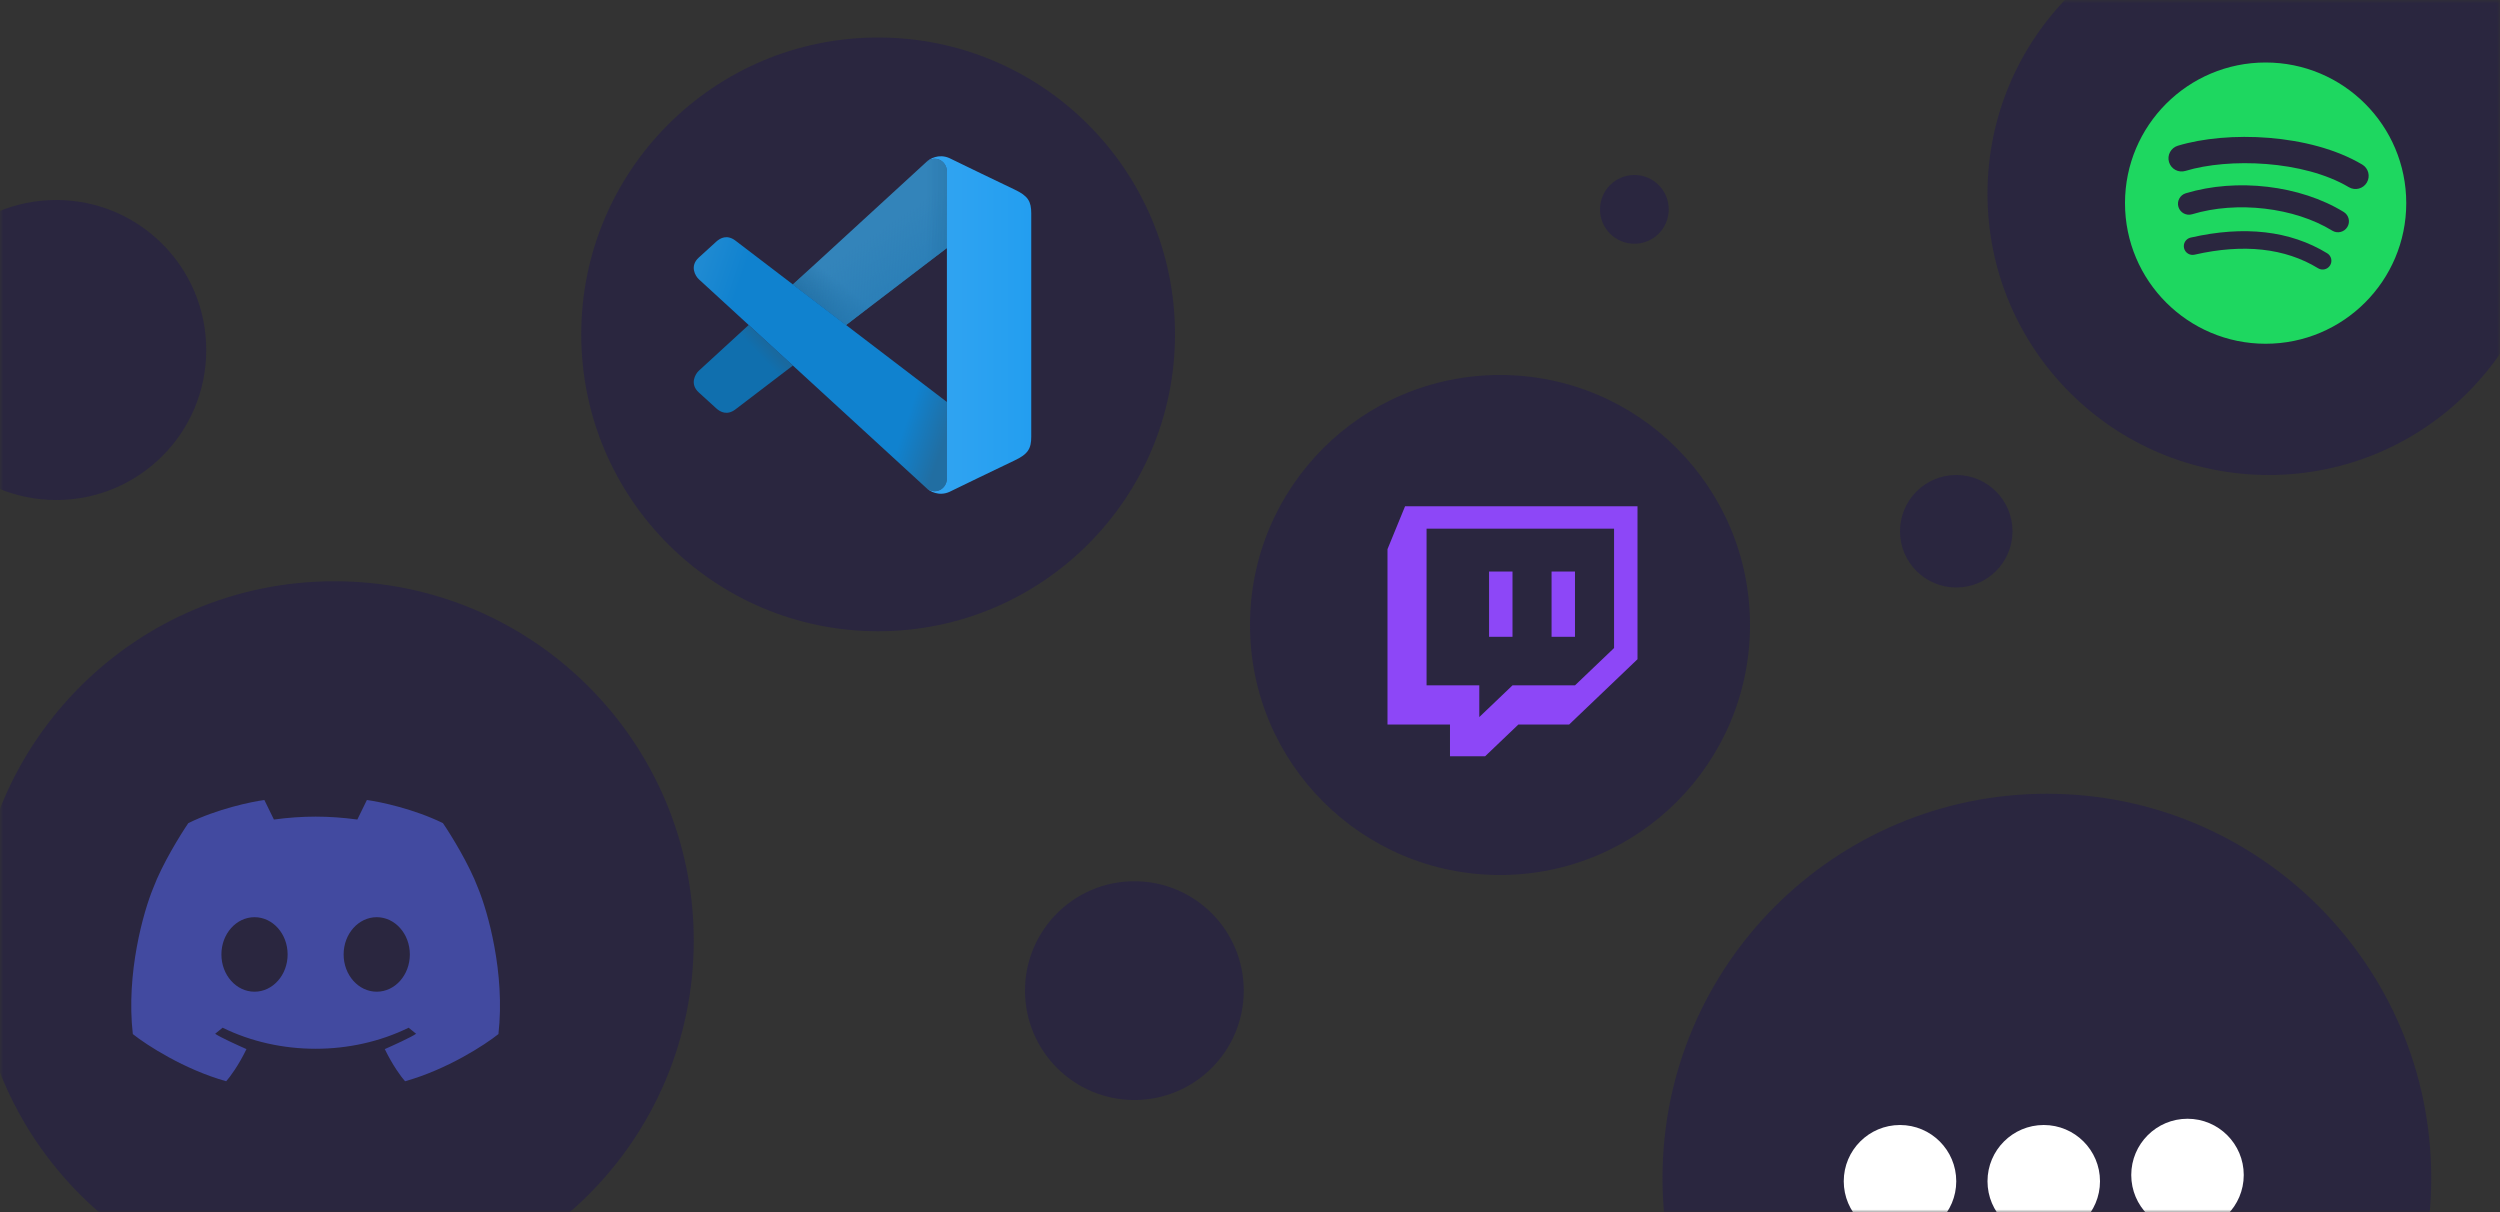 <svg width="400" height="194" viewBox="0 0 400 194" fill="none" xmlns="http://www.w3.org/2000/svg">
<rect x="0" y="0" width="400" height="194" fill="#333333" stroke="none"/>
<g clip-path="url(#clip0_783_2)">
<mask id="mask0_783_2" style="mask-type:alpha" maskUnits="userSpaceOnUse" x="0" y="0" width="400" height="194">
<path d="M400 0H0V194H400V0Z" fill="#141125"/>
</mask>
<g mask="url(#mask0_783_2)">
<path d="M33 56C33 42.745 22.255 32 9 32C-4.255 32 -15 42.745 -15 56C-15 69.255 -4.255 80 9 80C22.255 80 33 69.255 33 56Z" fill="#2A263F"/>
<path d="M199 158.5C199 148.835 191.165 141 181.5 141C171.835 141 164 148.835 164 158.5C164 168.165 171.835 176 181.5 176C191.165 176 199 168.165 199 158.5Z" fill="#2A263F"/>
<path d="M322 85C322 80.029 317.97 76 313 76C308.03 76 304 80.029 304 85C304 89.971 308.03 94 313 94C317.97 94 322 89.971 322 85Z" fill="#2A263F"/>
<path d="M267 33.5C267 30.462 264.538 28 261.5 28C258.462 28 256 30.462 256 33.5C256 36.538 258.462 39 261.5 39C264.538 39 267 36.538 267 33.5Z" fill="#2A263F"/>
<path d="M318 31C318 6.147 338.148 -14 363 -14H403.5C405.985 -14 408 -11.985 408 -9.5V31C408 55.853 387.852 76 363 76C338.148 76 318 55.853 318 31Z" fill="#2A263F"/>
<path d="M280 100C280 77.909 262.091 60 240 60C217.909 60 200 77.909 200 100C200 122.091 217.909 140 240 140C262.091 140 280 122.091 280 100Z" fill="#2A263F"/>
<path d="M389 188.5C389 154.535 361.465 127 327.5 127C293.535 127 266 154.535 266 188.5C266 222.465 293.535 250 327.5 250C361.465 250 389 222.465 389 188.5Z" fill="#2A263F"/>
<path d="M188 53.5C188 27.267 166.733 6 140.5 6C114.266 6 93 27.267 93 53.5C93 79.734 114.266 101 140.5 101C166.733 101 188 79.734 188 53.5Z" fill="#2A263F"/>
<path d="M111 150.5C111 118.744 85.256 93 53.5 93C21.744 93 -4 118.744 -4 150.5C-4 182.256 21.744 208 53.5 208C85.256 208 111 182.256 111 150.5Z" fill="#2A263F"/>
<path fill-rule="evenodd" clip-rule="evenodd" d="M375.809 29.946C368.556 25.639 356.594 25.244 349.669 27.346C348.558 27.683 347.382 27.055 347.046 25.943C346.708 24.831 347.335 23.656 348.449 23.318C356.397 20.905 369.608 21.372 377.957 26.328C378.956 26.922 379.285 28.212 378.692 29.211C378.1 30.211 376.808 30.541 375.809 29.946ZM375.572 36.327C375.063 37.152 373.984 37.411 373.159 36.904C367.113 33.188 357.893 32.11 350.738 34.281C349.812 34.562 348.831 34.039 348.55 33.113C348.271 32.185 348.794 31.208 349.72 30.925C357.891 28.446 368.05 29.646 374.995 33.916C375.82 34.422 376.079 35.504 375.572 36.327ZM372.818 42.453C372.415 43.116 371.551 43.324 370.89 42.919C365.607 39.691 358.956 38.961 351.124 40.75C350.37 40.922 349.619 40.45 349.447 39.696C349.273 38.941 349.745 38.189 350.5 38.016C359.071 36.057 366.423 36.901 372.353 40.525C373.015 40.928 373.223 41.792 372.818 42.453ZM362.5 10C350.074 10 340 20.074 340 32.5C340 44.928 350.074 55 362.5 55C374.928 55 385 44.928 385 32.5C385 20.074 374.928 10 362.5 10Z" fill="#1ED760"/>
<path fill-rule="evenodd" clip-rule="evenodd" d="M224.813 81L222 87.865V115.925H231.999V121H237.624L242.937 115.925H251.062L262 105.477V81H224.813ZM258.249 103.687L251.999 109.657H242L236.687 114.732V109.657H228.25V84.582H258.249V103.687ZM251.999 91.448V101.885H248.25V91.448H251.999ZM242 91.448V101.885H238.251V91.448H242Z" fill="#8D47F7"/>
<path d="M336 189C336 184.03 331.97 180 327 180C322.03 180 318 184.03 318 189C318 193.97 322.03 198 327 198C331.97 198 336 193.97 336 189Z" fill="white"/>
<path d="M313 189C313 184.03 308.97 180 304 180C299.03 180 295 184.03 295 189C295 193.97 299.03 198 304 198C308.97 198 313 193.97 313 189Z" fill="white"/>
<path d="M359 188C359 183.03 354.97 179 350 179C345.03 179 341 183.03 341 188C341 192.97 345.03 197 350 197C354.97 197 359 192.97 359 188Z" fill="white"/>
</g>
<path fill-rule="evenodd" clip-rule="evenodd" d="M79.749 165.452C80.856 155.721 78.034 145.821 76.485 142.087C75.057 138.279 72.148 133.577 70.872 131.702C66.252 129.433 60.834 128.288 58.702 128L57.175 131.125C52.573 130.505 48.427 130.505 43.825 131.125L42.298 128C40.166 128.288 34.748 129.433 30.128 131.702C28.852 133.577 25.943 138.279 24.515 142.087C22.966 145.821 20.144 155.721 21.251 165.452C23.415 167.183 29.469 171.115 36.189 173C36.762 172.375 38.174 170.471 39.434 167.856C38.082 167.263 35.187 165.942 34.423 165.404L35.616 164.434C44.779 168.927 56.221 168.927 65.384 164.434L66.577 165.404C65.813 165.942 62.918 167.263 61.566 167.856C62.826 170.471 64.238 172.375 64.811 173C71.531 171.115 77.585 167.183 79.749 165.452ZM60.277 158.673C63.203 158.673 65.575 156.004 65.575 152.712C65.575 149.419 63.203 146.75 60.277 146.75C57.352 146.75 54.98 149.419 54.98 152.712C54.98 156.004 57.352 158.673 60.277 158.673ZM40.723 158.673C37.797 158.673 35.425 156.004 35.425 152.712C35.425 149.419 37.797 146.75 40.723 146.75C43.648 146.75 46.02 149.419 46.02 152.712C46.02 156.004 43.648 158.673 40.723 158.673Z" fill="#424AA0"/>
<path d="M111.809 59.322C111.243 59.845 110.32 61.434 111.796 62.781C113.475 64.313 113.96 64.756 114.603 65.339C115.246 65.922 116.342 66.514 117.674 65.498C118.253 65.056 121.945 62.24 126.861 58.489L126.82 58.452L119.789 52C115.272 56.144 111.997 59.149 111.809 59.322Z" fill="url(#paint0_linear_783_2)"/>
<path d="M151.505 27.436C151.505 25.819 149.712 24.706 148.223 25.912C148.223 25.912 136.885 36.314 126.861 45.511C129.448 47.485 132.375 49.718 135.366 52C141.175 47.567 147.226 42.949 151.505 39.681L151.505 27.436Z" fill="#3384BA"/>
<path d="M151.505 27.436C151.505 25.819 149.712 24.706 148.223 25.912C148.223 25.912 136.885 36.314 126.861 45.511C129.448 47.485 132.375 49.718 135.366 52C141.175 47.567 147.226 42.949 151.505 39.681L151.505 27.436Z" fill="url(#paint1_linear_783_2)"/>
<path d="M151.505 27.436C151.505 25.819 149.712 24.706 148.223 25.912C148.223 25.912 136.885 36.314 126.861 45.511C129.448 47.485 132.375 49.718 135.366 52C141.175 47.567 147.226 42.949 151.505 39.681L151.505 27.436Z" fill="url(#paint2_linear_783_2)"/>
<path d="M151.505 27.436C151.505 25.819 149.712 24.706 148.223 25.912C148.223 25.912 136.885 36.314 126.861 45.511C129.448 47.485 132.375 49.718 135.366 52C141.175 47.567 147.226 42.949 151.505 39.681L151.505 27.436Z" fill="url(#paint3_linear_783_2)"/>
<path d="M111.796 41.219C110.32 42.566 111.243 44.155 111.809 44.678C111.997 44.851 115.272 47.856 119.789 52L126.82 58.452L126.861 58.489C136.885 67.686 148.223 78.088 148.223 78.088C149.712 79.294 151.505 78.181 151.505 76.564V64.319C147.226 61.051 141.175 56.433 135.366 52C132.375 49.718 129.448 47.485 126.861 45.511C121.945 41.76 118.253 38.944 117.674 38.502C116.342 37.486 115.246 38.078 114.603 38.661C113.96 39.244 113.475 39.687 111.796 41.219Z" fill="url(#paint4_linear_783_2)"/>
<path d="M165 34.128C165 32.233 164.499 31.342 162.325 30.325C160.51 29.477 153.558 26.101 151.874 25.282C150.187 24.557 148.737 25.399 148.223 25.912C149.712 24.706 151.505 25.819 151.505 27.436L151.505 39.681L151.505 64.319V76.564C151.505 78.181 149.712 79.294 148.223 78.088C148.737 78.6 150.187 79.443 151.874 78.718C152.67 78.331 154.642 77.373 156.692 76.381C158.981 75.273 161.368 74.123 162.325 73.675C164.499 72.658 165 71.767 165 69.872V34.128Z" fill="url(#paint5_linear_783_2)"/>
</g>
<defs>
<linearGradient id="paint0_linear_783_2" x1="130.241" y1="47.755" x2="110.898" y2="66.029" gradientUnits="userSpaceOnUse">
<stop offset="0.393" stop-color="#19699F"/>
<stop offset="0.472" stop-color="#106FAE"/>
<stop offset="1" stop-color="#106FAE"/>
</linearGradient>
<linearGradient id="paint1_linear_783_2" x1="127.724" y1="47.994" x2="131.718" y2="42.979" gradientUnits="userSpaceOnUse">
<stop stop-color="#216EA2"/>
<stop offset="1" stop-color="#216EA2" stop-opacity="0"/>
</linearGradient>
<linearGradient id="paint2_linear_783_2" x1="142.696" y1="55.8" x2="133.333" y2="41.946" gradientUnits="userSpaceOnUse">
<stop stop-color="#257BB5"/>
<stop offset="1" stop-color="#257BB5" stop-opacity="0"/>
</linearGradient>
<linearGradient id="paint3_linear_783_2" x1="148.165" y1="29.44" x2="157.285" y2="29.44" gradientUnits="userSpaceOnUse">
<stop stop-color="#216EA2" stop-opacity="0"/>
<stop offset="1" stop-color="#216EA2"/>
</linearGradient>
<linearGradient id="paint4_linear_783_2" x1="99.877" y1="54.952" x2="153.38" y2="73.071" gradientUnits="userSpaceOnUse">
<stop stop-color="#2F93D5"/>
<stop offset="0.256" stop-color="#1082CF"/>
<stop offset="0.827" stop-color="#1082CF"/>
<stop offset="0.947" stop-color="#216EA2"/>
</linearGradient>
<linearGradient id="paint5_linear_783_2" x1="111" y1="52" x2="165" y2="52" gradientUnits="userSpaceOnUse">
<stop stop-color="#55B4F4"/>
<stop offset="1" stop-color="#239EF0"/>
</linearGradient>
<clipPath id="clip0_783_2">
<rect width="400" height="194" fill="white"/>
</clipPath>
</defs>
</svg>
